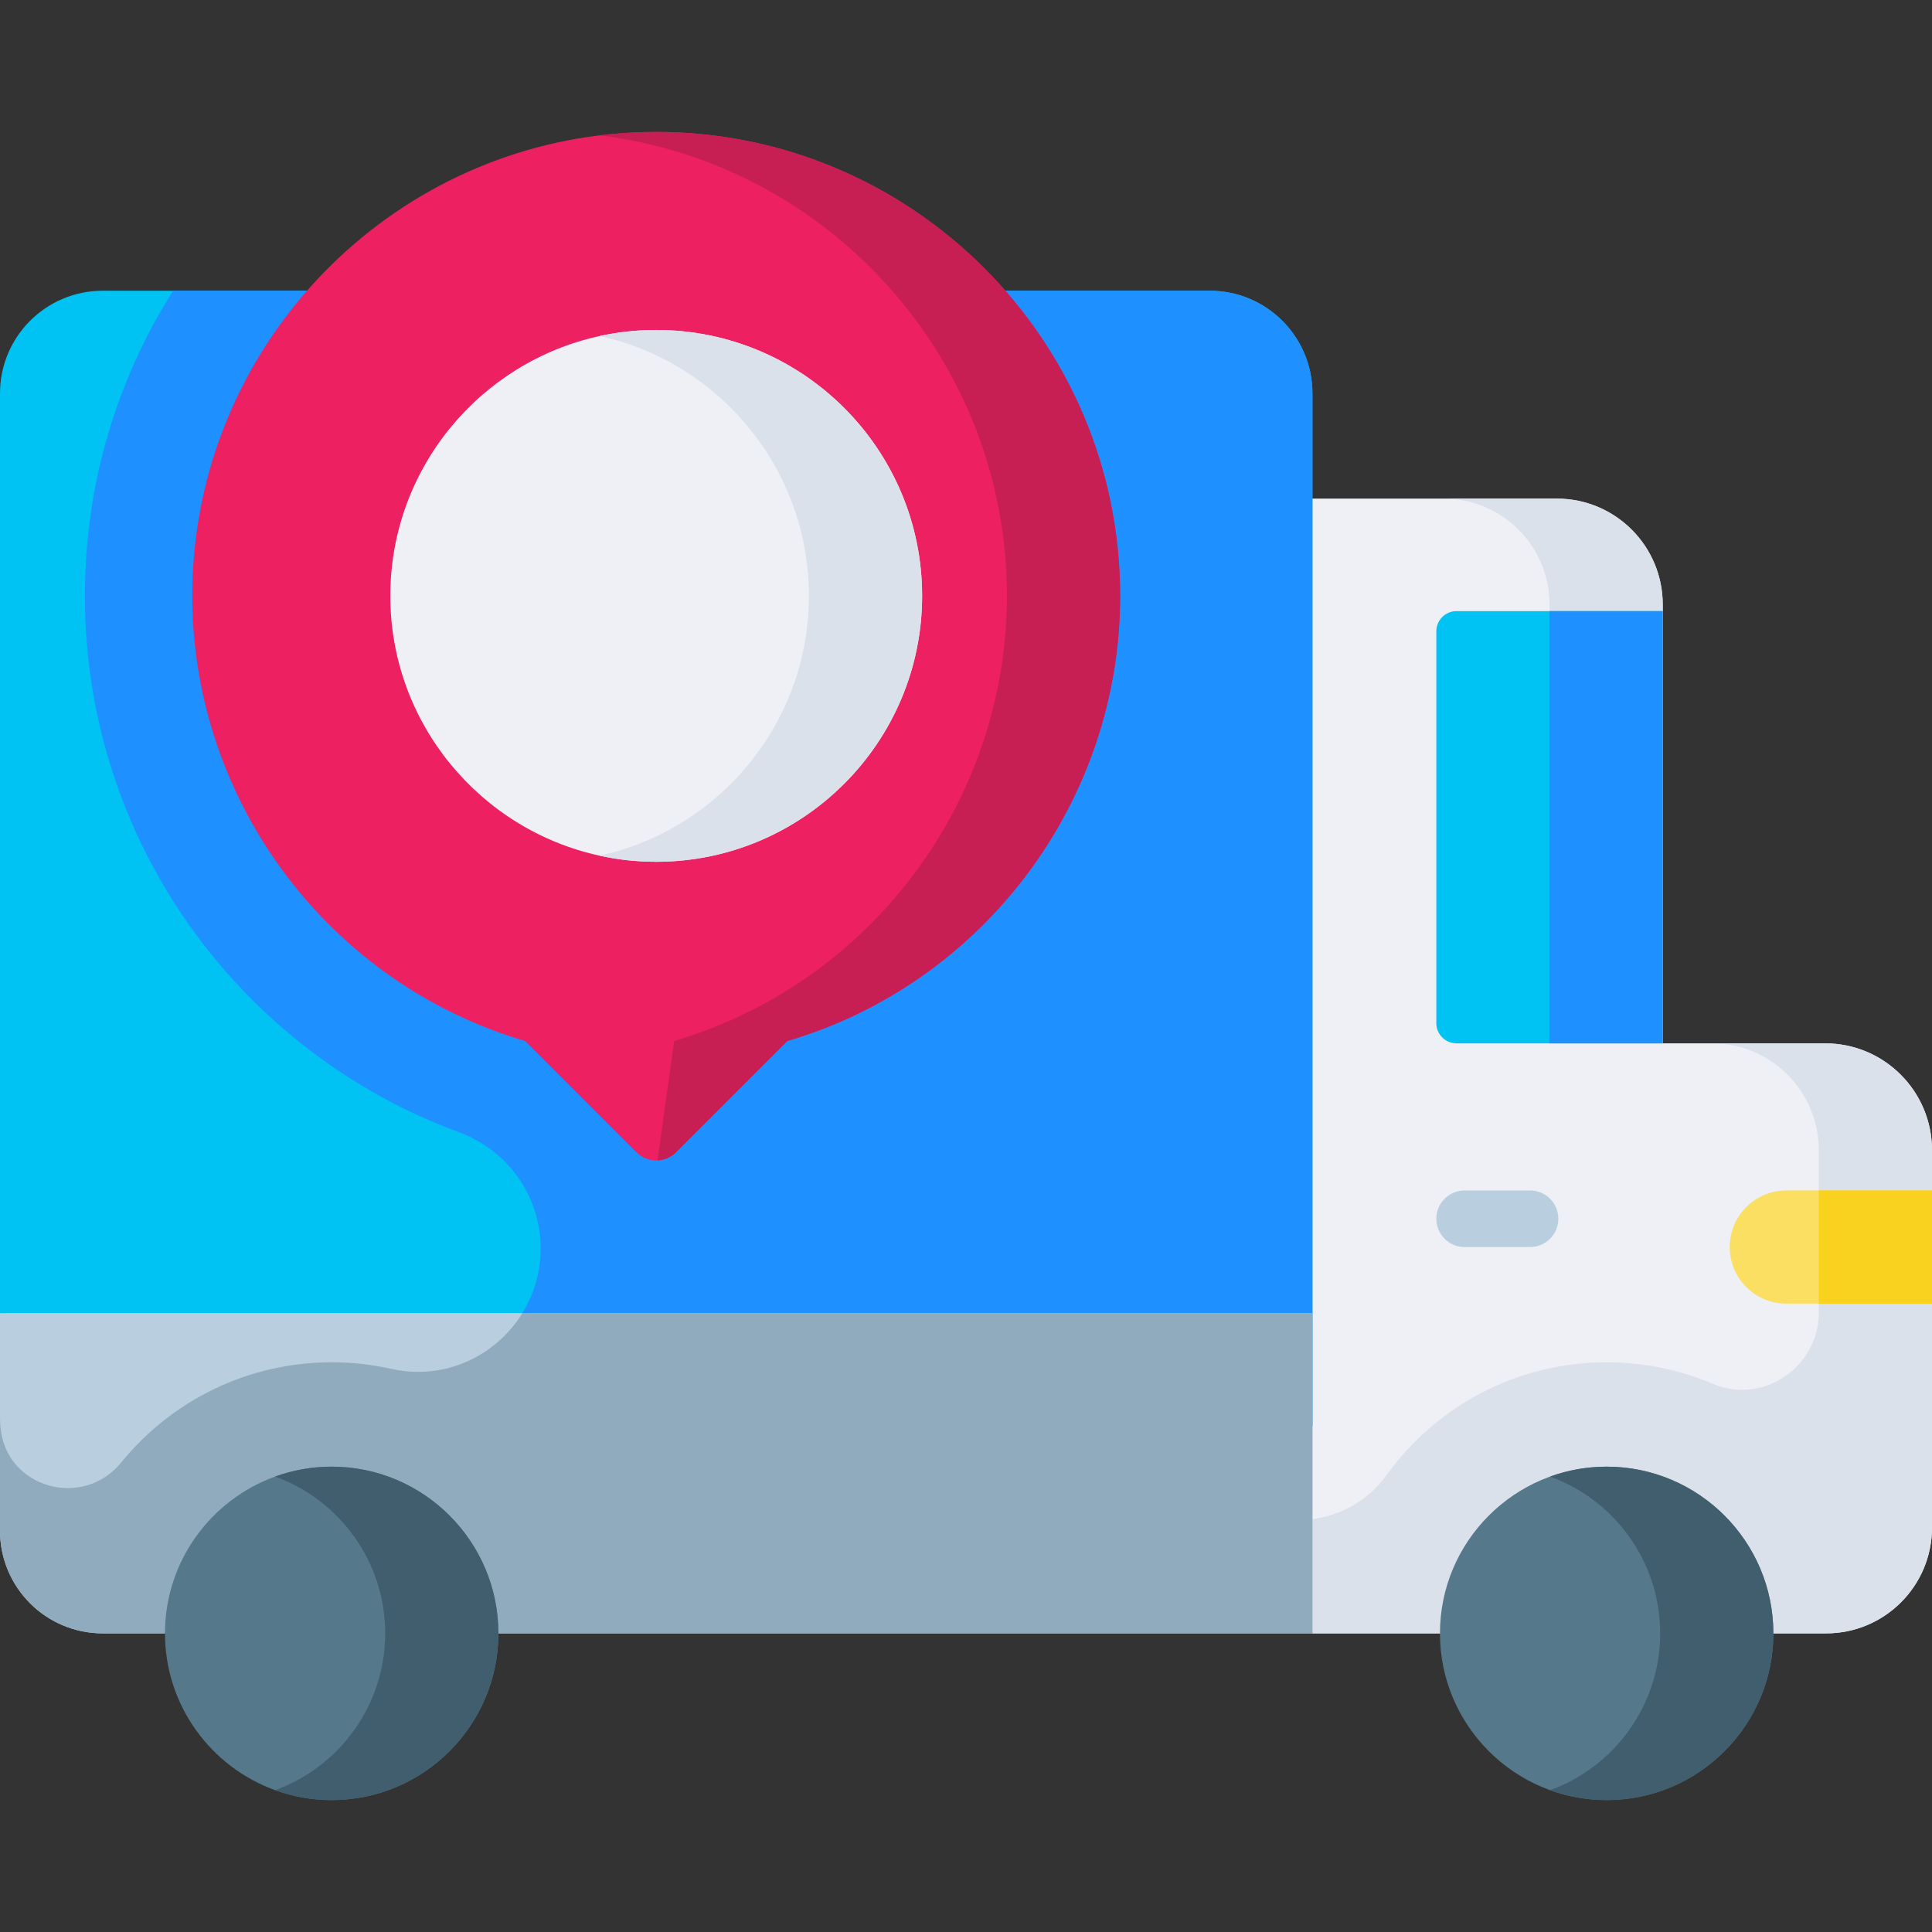 <svg id="Layer_1" enable-background="new 0 0 512 512" height="512" viewBox="0 0 512 512" width="512" xmlns="http://www.w3.org/2000/svg"><rect x="0" y="0" width="512" height="512" fill="#333333" stroke="none"/><g><g><path d="m512 304.82v99.98c0 15.49-12.56 28.06-28.06 28.06h-136.13l-1.5-30.1-13.5-270.62h79.77c15.5 0 28.06 12.57 28.06 28.06v116.3h43.05c15.63 0 28.31 12.68 28.31 28.32z" fill="#eef0f5"/><path d="m512 304.82v99.98c0 15.49-12.56 28.06-28.06 28.06h-136.13l-1.5-30.1c8.38-.69 16.15-4.91 21.1-11.79 13.04-18.14 34.33-29.95 58.37-29.95 9.96 0 19.45 2.03 28.07 5.69 13.36 5.68 28.15-4.4 28.15-18.91v-42.98c0-15.64-12.68-28.32-28.31-28.32h30c15.63 0 28.31 12.68 28.31 28.32z" fill="#dae1ea"/><path d="m382.58 132.14h30c15.5 0 28.06 12.57 28.06 28.06v116.3h-30v-116.3c0-15.49-12.56-28.06-28.06-28.06z" fill="#dae1ea"/><path d="m347.81 104.26v273.71l-220.47-19.02-127.34-10.98v-243.71c0-15.03 12.18-27.21 27.21-27.21h293.39c15.03 0 27.21 12.18 27.21 27.21z" fill="#00c2f3"/><path d="m347.81 104.26v273.71l-220.47-19.02c9.44-5.66 15.95-16.03 15.95-28.14 0-13.8-8.71-26-21.67-30.77-57.85-21.29-99.12-76.89-99.12-142.13 0-29.74 8.57-57.47 23.38-80.86h274.72c15.03 0 27.21 12.18 27.21 27.21z" fill="#1e90ff"/><path d="m347.81 347.97v84.89h-320.6c-15.03 0-27.21-12.18-27.21-27.21v-57.68z" fill="#b9cfdf"/><path d="m440.64 161.95v114.55h-54.64c-2.96 0-5.36-2.4-5.36-5.36v-103.83c0-2.96 2.4-5.36 5.36-5.36z" fill="#00c2f3"/><path d="m512 315.48v30h-38.61c-8.28 0-15-6.71-15-15 0-4.14 1.68-7.89 4.4-10.61 2.71-2.71 6.46-4.39 10.6-4.39z" fill="#fbdf63"/><path d="m405.48 315.482h-17.34c-4.143 0-7.5 3.358-7.5 7.5s3.357 7.5 7.5 7.5h17.34c4.143 0 7.5-3.358 7.5-7.5s-3.358-7.5-7.5-7.5z" fill="#b9cfdf"/><path d="m410.64 161.95h30v114.55h-30z" fill="#1e90ff"/><path d="m482 315.48h30v30h-30z" fill="#f9d11f"/><path d="m347.81 347.97v84.89h-320.6c-15.03 0-27.21-12.18-27.21-27.21v-30c0 .95.05 1.88.14 2.8 1.64 15.98 21.87 21.56 32 9.1 13.18-16.19 33.26-26.53 55.76-26.53 5.43 0 10.72.6 15.81 1.74 2.4.54 4.78.8 7.12.8 11.45 0 21.83-6.17 27.63-15.59z" fill="#90abbd"/><g><path d="m425.78 388.683c-24.359 0-44.178 19.818-44.178 44.178s19.818 44.178 44.178 44.178 44.179-19.818 44.179-44.178-19.819-44.178-44.179-44.178z" fill="#56788b"/><path d="m132.08 432.86c0 24.36-19.82 44.18-44.18 44.18-5.26 0-10.31-.93-15-2.63-17-6.14-29.18-22.45-29.18-41.55s12.18-35.41 29.18-41.55c4.69-1.7 9.74-2.63 15-2.63 24.36 0 44.18 19.82 44.18 44.18z" fill="#56788b"/><g fill="#415e6f"><path d="m132.08 432.86c0 24.36-19.82 44.18-44.18 44.18-5.26 0-10.31-.93-15-2.63 17-6.14 29.18-22.45 29.18-41.55s-12.18-35.41-29.18-41.55c4.69-1.7 9.74-2.63 15-2.63 24.36 0 44.18 19.82 44.18 44.18z"/><path d="m469.958 432.86c0 24.36-19.82 44.18-44.18 44.18-5.26 0-10.31-.93-15-2.63 17-6.14 29.18-22.45 29.18-41.55s-12.18-35.41-29.18-41.55c4.69-1.7 9.74-2.63 15-2.63 24.36 0 44.18 19.82 44.18 44.18z"/></g></g></g><path d="m296.85 157.91c0 54.44-36.16 102.66-88.19 117.96l-29.45 29.45c-1.38 1.38-3.16 2.11-4.96 2.19-.12.01-.23.01-.35.01-1.91 0-3.83-.73-5.3-2.2l-29.45-29.45c-52.03-15.3-88.19-63.52-88.19-117.96 0-62.71 47.2-114.62 107.94-122.04 4.92-.6 9.92-.91 15-.91 67.8 0 122.95 55.16 122.95 122.95z" fill="#ed2061"/><path d="m296.85 157.91c0 54.44-36.16 102.66-88.19 117.96l-29.45 29.45c-1.38 1.38-3.16 2.11-4.96 2.19l4.41-31.64c52.03-15.3 88.19-63.52 88.19-117.96 0-62.71-47.2-114.62-107.95-122.04 4.92-.6 9.92-.91 15-.91 67.8 0 122.95 55.16 122.95 122.95z" fill="#c71e54"/><path d="m244.37 157.91c0 38.85-31.61 70.47-70.47 70.47-5.14 0-10.16-.55-14.99-1.62-31.67-6.88-55.47-35.14-55.47-68.85 0-33.72 23.8-61.98 55.47-68.86 4.83-1.06 9.85-1.61 14.99-1.61 38.86 0 70.47 31.61 70.47 70.47z" fill="#eef0f5"/><path d="m244.37 157.91c0 38.85-31.61 70.47-70.47 70.47-5.14 0-10.16-.55-14.99-1.62 31.67-6.89 55.46-35.15 55.46-68.85 0-33.71-23.79-61.97-55.46-68.86 4.83-1.06 9.85-1.61 14.99-1.61 38.86 0 70.47 31.61 70.47 70.47z" fill="#dae1ea"/></g></svg>